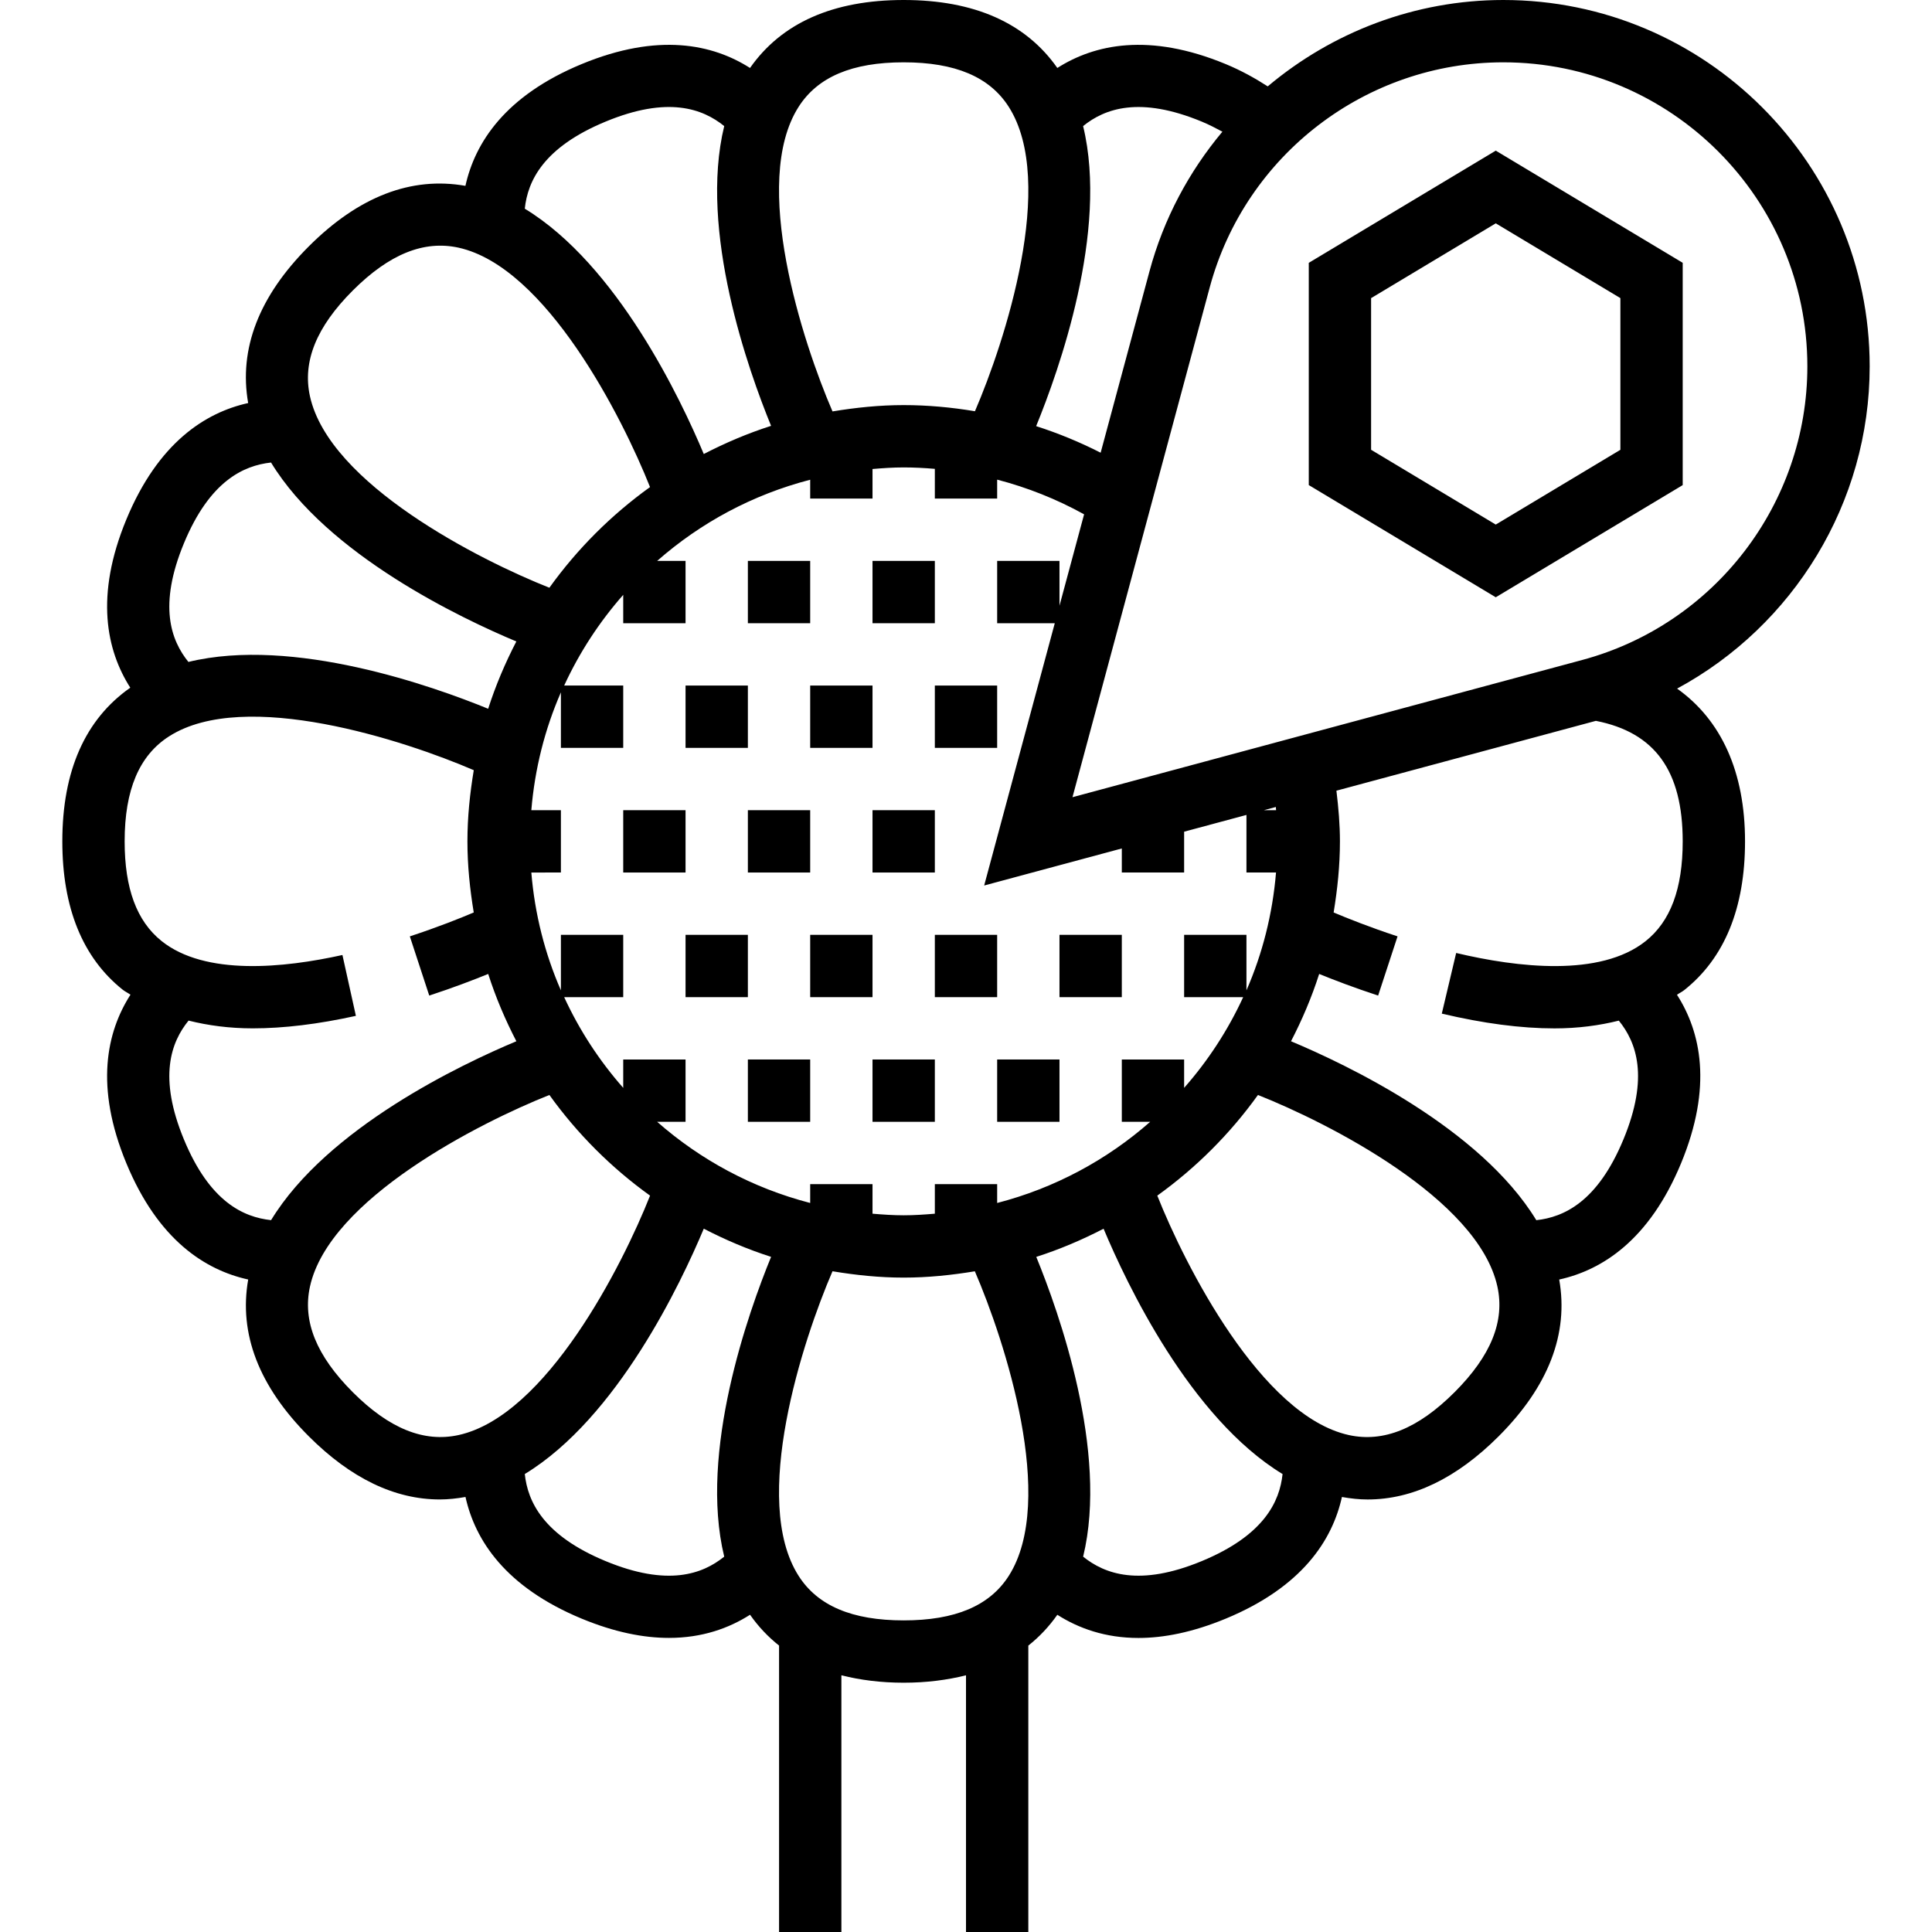 <?xml version="1.0" encoding="iso-8859-1"?>
<!-- Generator: Adobe Illustrator 19.0.0, SVG Export Plug-In . SVG Version: 6.00 Build 0)  -->
<svg version="1.1" id="Capa_1" xmlns="http://www.w3.org/2000/svg" xmlns:xlink="http://www.w3.org/1999/xlink" x="0px" y="0px"
	 viewBox="0 0 496 496" style="enable-background:new 0 0 496 496;" xml:space="preserve">
<g>
	<g>
		<g>
			<path d="M480,94.056C480,42.192,437.808,0,385.944,0c-22.72,0-43.936,8.264-60.48,22.176c-3.264-2.096-6.776-4.064-10.8-5.728
				c-19.672-8.136-33.664-5.08-43.216,1C263.368,5.912,250.144,0,232,0c-18.144,0-31.368,5.904-39.448,17.448
				c-9.552-6.088-23.544-9.136-43.216-1s-27.4,20.2-29.848,31.264c-13.888-2.456-27.4,2.728-40.224,15.552
				C66.448,76.08,61.272,89.6,63.712,103.472c-11.048,2.448-23.12,10.208-31.264,29.864c-8.152,19.672-5.096,33.664,1,43.216
				C21.904,184.632,16,197.856,16,216c0,17.016,5.184,29.816,15.432,38.032c0.632,0.512,1.4,0.864,2.064,1.336
				c-6.128,9.56-9.224,23.576-1.048,43.296c8.144,19.672,20.2,27.384,31.272,29.824c-2.448,13.88,2.72,27.416,15.552,40.248
				c10.792,10.792,22.072,16.216,33.64,16.216c2.184,0,4.392-0.248,6.592-0.64c2.456,11.064,10.192,23.104,29.832,31.24
				c8.488,3.512,15.92,4.944,22.4,4.944c8.528,0,15.392-2.48,20.824-5.944c2.128,3.032,4.608,5.664,7.448,7.912V496h16v-65.904
				C220.84,431.312,226.136,432,232,432s11.16-0.688,16-1.904V496h16v-73.528c2.832-2.24,5.32-4.88,7.448-7.912
				c5.432,3.464,12.296,5.952,20.824,5.952c6.48,0,13.904-1.44,22.4-4.952c19.656-8.136,27.384-20.176,29.84-31.24
				c2.208,0.392,4.408,0.64,6.592,0.64c11.568,0,22.848-5.432,33.64-16.216c12.832-12.832,18-26.36,15.552-40.248
				c11.072-2.448,23.12-10.16,31.272-29.824c8.168-19.72,5.08-33.736-1.04-43.288c0.592-0.416,1.272-0.728,1.84-1.176
				C442.736,245.992,448,233.144,448,216c0-17.896-6.144-31.192-17.44-39.216C460.448,160.632,480,129.104,480,94.056z
				 M278.064,32.368c5.56-4.496,14.488-7.76,30.472-1.144c1.92,0.8,3.624,1.688,5.288,2.584
				c-8.56,10.224-15.072,22.32-18.704,35.792l-12.552,46.624c-5.352-2.728-10.88-5-16.56-6.824
				C271.768,95.344,284.648,59.36,278.064,32.368z M205.024,27.432C209.928,19.744,218.76,16,232,16s22.072,3.744,26.976,11.432
				c12.368,19.376-1.024,60.392-8.68,78.144C244.272,104.568,238.16,104,232,104c-6.24,0-12.312,0.64-18.272,1.624
				C206.072,87.896,192.648,46.824,205.024,27.432z M155.464,31.224c15.968-6.624,24.904-3.344,30.464,1.144
				c-6.568,26.952,6.256,62.856,12.032,76.96c-6,1.92-11.76,4.376-17.28,7.232c-5.864-14.008-22.208-48.552-45.952-62.984
				C135.48,46.48,139.48,37.84,155.464,31.224z M90.576,74.576c9.368-9.36,18.256-12.936,27.152-10.992
				c22.472,4.968,42.032,43.528,49.152,61.464c-9.96,7.152-18.688,15.88-25.84,25.84c-17.928-7.096-56.48-26.624-61.464-49.144
				C77.616,92.832,81.208,83.944,90.576,74.576z M47.224,139.464c6.616-15.976,15.288-19.944,22.36-20.72
				c14.44,23.736,48.968,40.072,62.976,45.936c-2.856,5.52-5.312,11.28-7.232,17.28c-14.104-5.768-50.008-18.584-76.96-12.024
				C43.88,164.376,40.6,155.456,47.224,139.464z M47.224,292.544c-6.64-16.032-3.328-24.976,1.184-30.528
				c5,1.248,10.432,1.992,16.496,1.992c7.936,0,16.768-1.072,26.464-3.208l-3.456-15.624c-15.016,3.328-35.248,5.408-46.472-3.616
				C35.096,236.456,32,228.096,32,216c0-13.24,3.744-22.072,11.432-26.976c19.408-12.392,60.464,1.048,78.2,8.704
				C120.64,203.688,120,209.768,120,216s0.64,12.296,1.624,18.256c-3.328,1.416-9.184,3.768-16.408,6.136l4.984,15.2
				c6.184-2.024,11.408-4.032,15.136-5.552c1.92,6,4.376,11.76,7.232,17.28c-14.008,5.864-48.528,22.2-62.976,45.928
				C62.48,312.472,53.848,308.552,47.224,292.544z M117.744,368.416c-8.888,1.952-17.8-1.624-27.168-10.992
				c-9.36-9.368-12.96-18.248-10.992-27.16c4.968-22.472,43.528-42.032,61.464-49.152c7.152,9.96,15.88,18.688,25.84,25.84
				C159.792,324.88,140.264,363.432,117.744,368.416z M185.928,399.632c-5.552,4.488-14.488,7.768-30.464,1.144
				c-15.976-6.616-19.976-15.248-20.736-22.352c23.744-14.432,40.08-48.976,45.952-62.984c5.52,2.856,11.272,5.312,17.28,7.232
				C192.184,336.776,179.36,372.68,185.928,399.632z M258.976,404.576C254.072,412.256,245.24,416,232,416
				s-22.072-3.744-26.976-11.432c-12.376-19.392,1.048-60.472,8.704-78.2C219.688,327.36,225.76,328,232,328
				c6.232,0,12.312-0.64,18.272-1.624C257.928,344.104,271.352,385.176,258.976,404.576z M256,308.84V304h-16v7.592
				c-2.648,0.224-5.304,0.408-8,0.408c-2.704,0-5.352-0.184-8-0.408V304h-16v4.84c-14.776-3.824-28.16-11.048-39.288-20.84H176v-16
				h-16v7.288c-6.12-6.952-11.24-14.776-15.16-23.288H160v-16h-16v14.256c-4.104-9.4-6.712-19.584-7.592-30.256H144v-16h-7.592
				c0.888-10.672,3.488-20.856,7.592-30.256V192h16v-16h-15.16c3.92-8.512,9.04-16.336,15.16-23.288V160h16v-16h-7.288
				c11.128-9.792,24.512-17.016,39.288-20.84V128h16v-7.592c2.648-0.224,5.296-0.408,8-0.408c2.68,0,5.344,0.144,8,0.368V128h16
				v-4.864c7.744,2.016,15.24,4.984,22.32,8.904L272,155.504V144h-16v16h14.792l-18.128,67.336L288,217.824V224h16v-10.48l16-4.304
				V224h7.592c-0.888,10.672-3.488,20.856-7.592,30.256V240h-16v16h15.16c-3.92,8.512-9.04,16.336-15.16,23.288V272h-16v16h7.288
				C284.16,297.792,270.776,305.016,256,308.84z M324.488,208l3.056-0.824c0.024,0.272,0.04,0.552,0.064,0.824H324.488z
				 M308.536,400.776c-15.968,6.616-24.904,3.344-30.464-1.136c6.568-26.952-6.256-62.856-12.032-76.96
				c6-1.92,11.76-4.376,17.28-7.232c5.864,14.008,22.208,48.552,45.952,62.984C328.52,385.52,324.52,394.16,308.536,400.776z
				 M373.424,357.424c-9.368,9.36-18.232,12.952-27.16,10.992c-22.472-4.968-42.032-43.528-49.152-61.464
				c9.96-7.152,18.688-15.88,25.84-25.84c17.928,7.096,56.48,26.624,61.464,49.144C386.384,339.168,382.792,348.056,373.424,357.424
				z M432,216c0,12.168-3.136,20.56-9.568,25.656c-11.656,9.224-32.856,6.736-48.592,3l-3.688,15.568
				c10.68,2.528,20.336,3.792,28.936,3.792c6.064,0,11.504-0.744,16.512-1.992c4.504,5.544,7.824,14.48,1.176,30.512
				c-6.616,15.976-15.28,19.952-22.36,20.72c-14.44-23.736-48.968-40.072-62.976-45.936c2.856-5.52,5.312-11.272,7.232-17.28
				c3.72,1.52,8.952,3.528,15.136,5.552l4.984-15.2c-7.224-2.368-13.08-4.728-16.408-6.136C343.36,228.296,344,222.232,344,216
				c0-4.272-0.368-8.608-0.904-13.008l66.608-17.928C424.848,188.032,432,197.864,432,216z M406.24,169.424l-130.904,35.24
				l35.24-130.904C319.736,39.752,350.728,16,385.944,16C428.984,16,464,51.016,464,94.056
				C464,129.272,440.248,160.264,406.24,169.424z"/>
			<rect x="192" y="144" width="16" height="16"/>
			<rect x="224" y="144" width="16" height="16"/>
			<rect x="176" y="176" width="16" height="16"/>
			<rect x="208" y="176" width="16" height="16"/>
			<rect x="240" y="176" width="16" height="16"/>
			<rect x="160" y="208" width="16" height="16"/>
			<rect x="192" y="208" width="16" height="16"/>
			<rect x="224" y="208" width="16" height="16"/>
			<rect x="176" y="240" width="16" height="16"/>
			<rect x="208" y="240" width="16" height="16"/>
			<rect x="240" y="240" width="16" height="16"/>
			<rect x="272" y="240" width="16" height="16"/>
			<rect x="192" y="272" width="16" height="16"/>
			<rect x="224" y="272" width="16" height="16"/>
			<rect x="256" y="272" width="16" height="16"/>
			<path d="M336,67.472v57.064l48,28.8l48-28.8V67.472l-48-28.8L336,67.472z M416,115.472l-32,19.2l-32-19.2V76.536l32-19.2l32,19.2
				V115.472z"/>
		</g>
	</g>
</g>
<g>
</g>
<g>
</g>
<g>
</g>
<g>
</g>
<g>
</g>
<g>
</g>
<g>
</g>
<g>
</g>
<g>
</g>
<g>
</g>
<g>
</g>
<g>
</g>
<g>
</g>
<g>
</g>
<g>
</g>
</svg>
